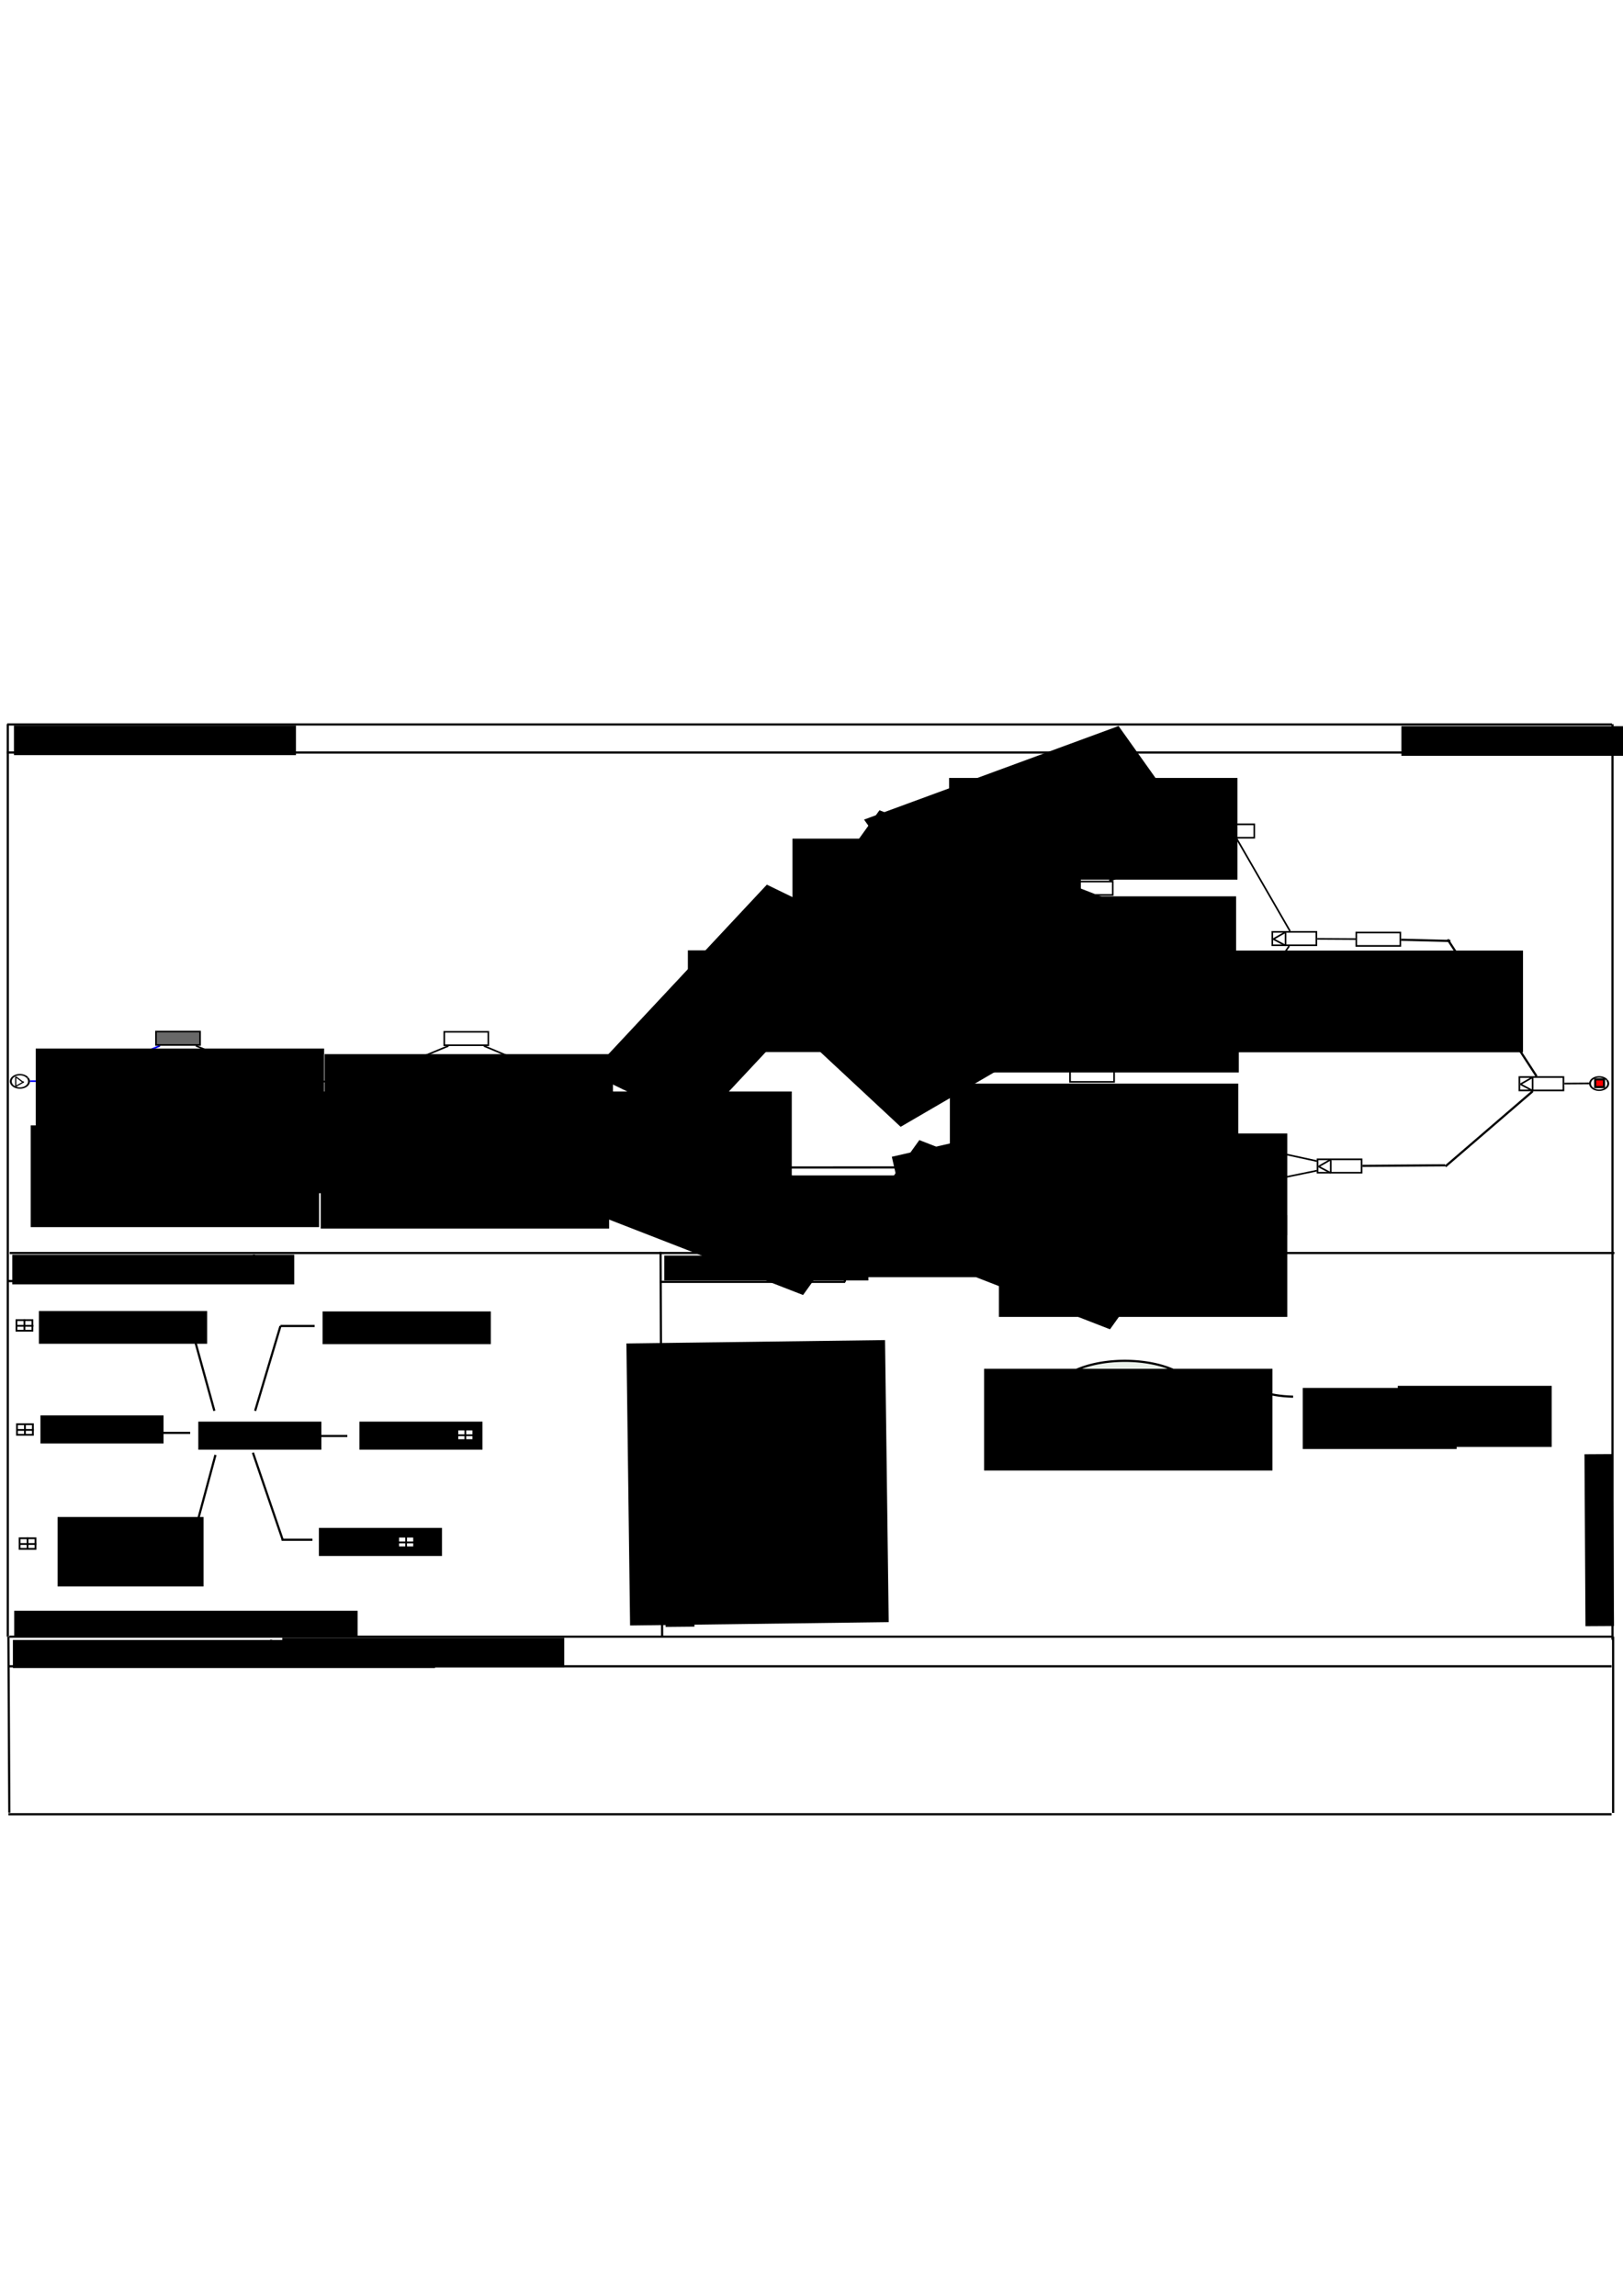 <?xml version="1.0" encoding="UTF-8" standalone="no"?>
<!-- Created with Inkscape (http://www.inkscape.org/) -->
<svg
   xmlns:ns="http://creativecommons.org/ns#"
   xmlns:dc="http://purl.org/dc/elements/1.1/"
   xmlns:cc="http://web.resource.org/cc/"
   xmlns:rdf="http://www.w3.org/1999/02/22-rdf-syntax-ns#"
   xmlns:svg="http://www.w3.org/2000/svg"
   xmlns="http://www.w3.org/2000/svg"
   xmlns:sodipodi="http://sodipodi.sourceforge.net/DTD/sodipodi-0.dtd"
   xmlns:inkscape="http://www.inkscape.org/namespaces/inkscape"
   width="744.094"
   height="1052.362"
   id="svg2"
   sodipodi:version="0.32"
   inkscape:version="0.45pre1"
   sodipodi:docname="visit_3_screen1_0.svg"
   inkscape:output_extension="org.inkscape.output.svg.inkscape"
   version="1.1"
   sodipodi:docbase="C:\stfx\repository\stfx\docs\13\smartui\resources"
   sodipodi:modified="true">
  <defs
     id="defs4">
    <marker
       inkscape:stockid="Arrow2Mstart"
       orient="auto"
       refY="0.0"
       refX="0.0"
       id="Arrow2Mstart"
       style="overflow:visible">
      <path
         id="path20097"
         style="font-size:12.0;fill-rule:evenodd;stroke-width:0.625;stroke-linejoin:round"
         d="M 8.719,4.034 L -2.207,0.016 L 8.719,-4.002 C 6.973,-1.63 6.983,1.616 8.719,4.034 z "
         transform="scale(0.6) translate(0,0)" />
    </marker>
    <marker
       inkscape:stockid="Arrow2Lstart"
       orient="auto"
       refY="0.0"
       refX="0.0"
       id="Arrow2Lstart"
       style="overflow:visible">
      <path
         id="path20103"
         style="font-size:12.0;fill-rule:evenodd;stroke-width:0.625;stroke-linejoin:round"
         d="M 8.719,4.034 L -2.207,0.016 L 8.719,-4.002 C 6.973,-1.63 6.983,1.616 8.719,4.034 z "
         transform="scale(1.1) translate(1,0)" />
    </marker>
    <marker
       inkscape:stockid="Arrow1Mstart"
       orient="auto"
       refY="0.0"
       refX="0.0"
       id="Arrow1Mstart"
       style="overflow:visible">
      <path
         id="path20115"
         d="M 0.0,0.0 L 5.0,-5.0 L -12.5,0.0 L 5.0,5.0 L 0.0,0.0 z "
         style="fill-rule:evenodd;stroke:#000000;stroke-width:1.0pt;marker-start:none"
         transform="scale(0.4) translate(10,0)" />
    </marker>
    <marker
       inkscape:stockid="Arrow1Sstart"
       orient="auto"
       refY="0.0"
       refX="0.0"
       id="Arrow1Sstart"
       style="overflow:visible">
      <path
         id="path19887"
         d="M 0.0,0.0 L 5.0,-5.0 L -12.5,0.0 L 5.0,5.0 L 0.0,0.0 z "
         style="fill-rule:evenodd;stroke:#000000;stroke-width:1.0pt;marker-start:none"
         transform="scale(0.2) translate(6,0)" />
    </marker>
    <marker
       inkscape:stockid="Arrow1Mend"
       orient="auto"
       refY="0.0"
       refX="0.0"
       id="Arrow1Mend"
       style="overflow:visible;">
      <path
         id="path19890"
         d="M 0.0,0.0 L 5.0,-5.0 L -12.5,0.0 L 5.0,5.0 L 0.0,0.0 z "
         style="fill-rule:evenodd;stroke:#000000;stroke-width:1.0pt;marker-start:none;"
         transform="scale(0.4) rotate(180) translate(10,0)" />
    </marker>
  </defs>
  <sodipodi:namedview
     id="base"
     pagecolor="#ffffff"
     bordercolor="#666666"
     borderopacity="1.0"
     gridtolerance="10000"
     guidetolerance="10"
     objecttolerance="10"
     inkscape:pageopacity="0.0"
     inkscape:pageshadow="2"
     inkscape:zoom="1.4"
     inkscape:cx="434.38202"
     inkscape:cy="575.68456"
     inkscape:document-units="px"
     inkscape:current-layer="layer1"
     inkscape:window-width="1366"
     inkscape:window-height="688"
     inkscape:window-x="-8"
     inkscape:window-y="-8"
     showgrid="false"
     inkscape:window-maximized="0"
     showguides="true"
     inkscape:guide-bbox="true" />
  <g
     inkscape:label="Layer 1"
     inkscape:groupmode="layer"
     id="layer1">
    <path
       sodipodi:type="arc"
       style="opacity:1;fill:#ffffff;fill-opacity:1;stroke:#000000;stroke-width:1;stroke-linejoin:miter;stroke-miterlimit:4;stroke-dasharray:none;stroke-dashoffset:0;stroke-opacity:1"
       id="path17766"
       sodipodi:cx="50.760166"
       sodipodi:cy="501.57651"
       sodipodi:rx="4.7982244"
       sodipodi:ry="4.7982244"
       d="M 54.861,499.086 A 4.798,4.798 0 1 1 54.776,498.95"
       sodipodi:start="5.7374161"
       sodipodi:end="11.987068"
       sodipodi:open="true"
       transform="matrix(0.869,0,0,0.64,-34.977,174.68)" />
    <path
       style="fill:#0000ff;fill-opacity:1;fill-rule:evenodd;stroke:#0000ff;stroke-width:0.746px;stroke-linecap:butt;stroke-linejoin:miter;marker-end:url(#Arrow1Mend);stroke-opacity:1"
       d="M 13.755,495.575 L 23.179,495.575"
       id="path18737"
       inkscape:connector-type="polyline"
       inkscape:connection-start="#path17766"
       inkscape:connection-start-point="d4"
       inkscape:connector-curvature="0" />
    <g
       id="g20885"
       transform="matrix(0.869,0,0,0.64,-36.977,174.678)">
      <rect
         y="496.778"
         x="69.701"
         height="9.596"
         width="23.234"
         id="rect2160"
         style="opacity:1;fill:#686868;fill-opacity:1;stroke:#000000;stroke-width:1;stroke-linejoin:miter;stroke-miterlimit:4;stroke-dasharray:none;stroke-dashoffset:0;stroke-opacity:1" />
      <path
         sodipodi:nodetypes="cc"
         inkscape:connector-type="polyline"
         id="path19906"
         d="M 86.812,497.074 L 86.812,506.941"
         style="fill:none;stroke:#000000;stroke-width:1px;stroke-linecap:butt;stroke-linejoin:miter;stroke-opacity:1"
         inkscape:connector-curvature="0" />
      <path
         inkscape:connector-type="polyline"
         id="path20877"
         d="M 93.214,497.719 L 87.143,501.648"
         style="fill:none;stroke:#000000;stroke-width:1px;stroke-linecap:butt;stroke-linejoin:miter;stroke-opacity:1"
         inkscape:connector-curvature="0" />
      <path
         inkscape:connector-type="polyline"
         id="path20879"
         d="M 93.214,506.648 L 87.5,501.648"
         style="fill:none;stroke:#000000;stroke-width:1px;stroke-linecap:butt;stroke-linejoin:miter;stroke-opacity:1"
         inkscape:connector-curvature="0" />
    </g>
    <rect
       style="opacity:1;fill:#686868;fill-opacity:1;stroke:#000000;stroke-width:0.746;stroke-linejoin:miter;stroke-miterlimit:4;stroke-dasharray:none;stroke-dashoffset:0;stroke-opacity:1"
       id="rect20881"
       width="20.197"
       height="6.14"
       x="71.521"
       y="472.854" />
    <rect
       style="opacity:1;fill:#ffffff;fill-opacity:1;stroke:#000000;stroke-width:0.746;stroke-linejoin:miter;stroke-miterlimit:4;stroke-dasharray:none;stroke-dashoffset:0;stroke-opacity:1"
       id="rect20883"
       width="20.197"
       height="6.14"
       x="71.521"
       y="508.727" />
    <rect
       style="fill:#ffffff;fill-opacity:1;stroke:#000000;stroke-width:0.746;stroke-linejoin:miter;stroke-miterlimit:4;stroke-dasharray:none;stroke-dashoffset:0;stroke-opacity:1"
       id="rect20891"
       width="20.197"
       height="6.14"
       x="118.401"
       y="492.505" />
    <path
       inkscape:connector-curvature="0"
       style="fill:none;stroke:#000000;stroke-width:0.746px;stroke-linecap:butt;stroke-linejoin:miter;stroke-opacity:1"
       d="M 124.463,492.832 L 124.463,498.545"
       id="path20893"
       inkscape:connector-type="polyline" />
    <path
       inkscape:connector-curvature="0"
       style="fill:none;stroke:#000000;stroke-width:0.746px;stroke-linecap:butt;stroke-linejoin:miter;stroke-opacity:1"
       d="M 118.875,498.362 L 124.463,495.163"
       id="path20895"
       inkscape:connector-type="polyline" />
    <path
       inkscape:connector-curvature="0"
       style="fill:none;stroke:#000000;stroke-width:0.746px;stroke-linecap:butt;stroke-linejoin:miter;stroke-opacity:1"
       d="M 123.842,495.117 L 118.254,492.147"
       id="path20897"
       inkscape:connector-type="polyline" />
    <path
       style="fill:none;stroke:#0000ff;stroke-width:0.746px;stroke-linecap:butt;stroke-linejoin:miter;marker-end:url(#Arrow1Mend);stroke-opacity:1"
       d="M 42.438,492.185 L 73.324,479.367"
       id="path20905"
       inkscape:connector-type="polyline"
       inkscape:connection-start="#g20885"
       inkscape:connection-end="#rect20881"
       inkscape:connection-start-point="d4"
       inkscape:connection-end-point="d4"
       inkscape:connector-curvature="0" />
    <path
       style="fill:none;stroke:#000000;stroke-width:0.746px;stroke-linecap:butt;stroke-linejoin:miter;marker-end:url(#Arrow1Mend);stroke-opacity:1;display:inline"
       d="M 44.471,499.326 L 71.364,508.355"
       id="path21876"
       inkscape:connector-type="polyline"
       inkscape:connection-start="#g20885"
       inkscape:connection-end="#rect20883"
       inkscape:connection-start-point="d4"
       inkscape:connection-end-point="d4"
       inkscape:connector-curvature="0" />
    <path
       style="fill:none;stroke:#000000;stroke-width:0.746px;stroke-linecap:butt;stroke-linejoin:miter;marker-end:url(#Arrow1Mend);stroke-opacity:1;display:inline"
       d="M 89.806,479.367 L 120.286,492.185"
       id="path21880"
       inkscape:connector-type="polyline"
       inkscape:connection-start="#rect20881"
       inkscape:connection-start-point="d4"
       inkscape:connector-curvature="0" />
    <path
       style="fill:none;stroke:#000000;stroke-width:0.746px;stroke-linecap:butt;stroke-linejoin:miter;marker-end:url(#Arrow1Mend);stroke-opacity:1"
       d="M 91.608,508.355 L 118.478,499.093"
       id="path22851"
       inkscape:connector-type="polyline"
       inkscape:connection-start="#rect20883"
       inkscape:connection-start-point="d4"
       inkscape:connector-curvature="0" />
    <rect
       style="fill:#ffffff;fill-opacity:1;stroke:#000000;stroke-width:0.746;stroke-linejoin:miter;stroke-miterlimit:4;stroke-dasharray:none;stroke-dashoffset:0;stroke-opacity:1"
       id="rect23865"
       width="20.197"
       height="6.14"
       x="155.763"
       y="492.619" />
    <path
       inkscape:connector-curvature="0"
       style="fill:none;stroke:#000000;stroke-width:0.746px;stroke-linecap:butt;stroke-linejoin:miter;stroke-opacity:1"
       d="M 170.638,492.808 L 170.638,499.121"
       id="path23867"
       inkscape:connector-type="polyline"
       sodipodi:nodetypes="cc" />
    <path
       inkscape:connector-curvature="0"
       style="fill:none;stroke:#000000;stroke-width:0.746px;stroke-linecap:butt;stroke-linejoin:miter;stroke-opacity:1"
       d="M 176.204,495.78 L 170.926,498.293"
       id="path23869"
       inkscape:connector-type="polyline" />
    <path
       inkscape:connector-curvature="0"
       style="fill:none;stroke:#000000;stroke-width:0.746px;stroke-linecap:butt;stroke-linejoin:miter;stroke-opacity:1"
       d="M 175.893,496.237 L 170.926,493.038"
       id="path23871"
       inkscape:connector-type="polyline" />
    <rect
       style="opacity:1;fill:#ffffff;fill-opacity:1;stroke:#000000;stroke-width:0.746;stroke-linejoin:miter;stroke-miterlimit:4;stroke-dasharray:none;stroke-dashoffset:0;stroke-opacity:1"
       id="rect23873"
       width="20.197"
       height="6.14"
       x="203.671"
       y="472.968" />
    <rect
       style="opacity:1;fill:#ffffff;fill-opacity:1;stroke:#000000;stroke-width:0.746;stroke-linejoin:miter;stroke-miterlimit:4;stroke-dasharray:none;stroke-dashoffset:0;stroke-opacity:1"
       id="rect23875"
       width="20.197"
       height="6.14"
       x="203.671"
       y="508.842" />
    <g
       id="g29841"
       transform="matrix(0.869,0,0,0.64,95.173,175.203)">
      <rect
         y="496.135"
         x="178.74"
         height="9.596"
         width="23.234"
         id="rect23879"
         style="opacity:1;fill:#ffffff;fill-opacity:1;stroke:#000000;stroke-width:1;stroke-linejoin:miter;stroke-miterlimit:4;stroke-dasharray:none;stroke-dashoffset:0;stroke-opacity:1" />
      <path
         inkscape:connector-type="polyline"
         id="path23881"
         d="M 185.714,496.648 L 185.714,505.576"
         style="fill:none;stroke:#000000;stroke-width:1px;stroke-linecap:butt;stroke-linejoin:miter;stroke-opacity:1"
         inkscape:connector-curvature="0" />
      <path
         inkscape:connector-type="polyline"
         id="path23883"
         d="M 179.286,501.291 L 185.714,496.291"
         style="fill:none;stroke:#000000;stroke-width:1px;stroke-linecap:butt;stroke-linejoin:miter;stroke-opacity:1"
         inkscape:connector-curvature="0" />
      <path
         inkscape:connector-type="polyline"
         id="path23885"
         d="M 185.714,505.934 L 179.286,501.291"
         style="fill:none;stroke:#000000;stroke-width:1px;stroke-linecap:butt;stroke-linejoin:miter;stroke-opacity:1"
         inkscape:connector-curvature="0" />
    </g>
    <rect
       style="fill:#ffffff;fill-opacity:0.532;stroke:#000000;stroke-width:0.746;stroke-linejoin:miter;stroke-miterlimit:4;stroke-dasharray:none;stroke-dashoffset:0;stroke-opacity:1"
       id="rect29849"
       width="20.197"
       height="6.14"
       x="583.315"
       y="427.153" />
    <path
       style="fill:none;stroke:#000000;stroke-width:0.746px;stroke-linecap:butt;stroke-linejoin:miter;stroke-opacity:1"
       d="M 589.378,427.481 L 589.378,433.193"
       id="path29851"
       inkscape:connector-type="polyline"
       inkscape:connector-curvature="0" />
    <path
       style="fill:none;stroke:#000000;stroke-width:0.746px;stroke-linecap:butt;stroke-linejoin:miter;stroke-opacity:1"
       d="M 583.789,430.451 L 589.378,427.252"
       id="path29853"
       inkscape:connector-type="polyline"
       inkscape:connector-curvature="0" />
    <path
       style="fill:none;stroke:#000000;stroke-width:0.746px;stroke-linecap:butt;stroke-linejoin:miter;stroke-opacity:1"
       d="M 589.378,433.422 L 583.789,430.451"
       id="path29855"
       inkscape:connector-type="polyline"
       inkscape:connector-curvature="0" />
    <rect
       y="531.874"
       x="420.466"
       height="6.14"
       width="20.197"
       id="rect30838"
       style="fill:#ffffff;fill-opacity:1;stroke:#000000;stroke-width:0.746;stroke-linejoin:miter;stroke-miterlimit:4;stroke-dasharray:none;stroke-dashoffset:0;stroke-opacity:1" />
    <path
       sodipodi:nodetypes="cc"
       inkscape:connector-type="polyline"
       id="path30840"
       d="M 435.34,532.063 L 435.34,538.375"
       style="fill:none;stroke:#000000;stroke-width:0.746px;stroke-linecap:butt;stroke-linejoin:miter;stroke-opacity:1"
       inkscape:connector-curvature="0" />
    <path
       inkscape:connector-type="polyline"
       id="path30842"
       d="M 440.906,535.035 L 435.628,537.548"
       style="fill:none;stroke:#000000;stroke-width:0.746px;stroke-linecap:butt;stroke-linejoin:miter;stroke-opacity:1"
       inkscape:connector-curvature="0" />
    <path
       inkscape:connector-type="polyline"
       id="path30844"
       d="M 440.595,535.492 L 435.628,532.293"
       style="fill:none;stroke:#000000;stroke-width:0.746px;stroke-linecap:butt;stroke-linejoin:miter;stroke-opacity:1"
       inkscape:connector-curvature="0" />
    <rect
       y="511.766"
       x="513.701"
       height="6.14"
       width="20.197"
       id="rect30846"
       style="fill:#ffffff;fill-opacity:0.487;stroke:#000000;stroke-width:0.746;stroke-linejoin:miter;stroke-miterlimit:4;stroke-dasharray:none;stroke-dashoffset:0;stroke-opacity:1" />
    <rect
       y="549.924"
       x="513.701"
       height="6.14"
       width="20.197"
       id="rect30848"
       style="fill:#ffffff;fill-opacity:1;stroke:#000000;stroke-width:0.746;stroke-linejoin:miter;stroke-miterlimit:4;stroke-dasharray:none;stroke-dashoffset:0;stroke-opacity:1" />
    <rect
       y="531.417"
       x="604.045"
       height="6.14"
       width="20.197"
       id="rect30852"
       style="fill:#ffffff;fill-opacity:1;stroke:#000000;stroke-width:0.746;stroke-linejoin:miter;stroke-miterlimit:4;stroke-dasharray:none;stroke-dashoffset:0;stroke-opacity:1" />
    <path
       inkscape:connector-type="polyline"
       id="path30854"
       d="M 610.108,531.744 L 610.108,537.457"
       style="fill:none;stroke:#000000;stroke-width:0.746px;stroke-linecap:butt;stroke-linejoin:miter;stroke-opacity:1"
       inkscape:connector-curvature="0" />
    <path
       inkscape:connector-type="polyline"
       id="path30856"
       d="M 604.519,534.715 L 610.108,531.516"
       style="fill:none;stroke:#000000;stroke-width:0.746px;stroke-linecap:butt;stroke-linejoin:miter;stroke-opacity:1"
       inkscape:connector-curvature="0" />
    <path
       inkscape:connector-type="polyline"
       id="path30858"
       d="M 610.108,537.685 L 604.519,534.715"
       style="fill:none;stroke:#000000;stroke-width:0.746px;stroke-linecap:butt;stroke-linejoin:miter;stroke-opacity:1"
       inkscape:connector-curvature="0" />
    <rect
       style="fill:#ffffff;fill-opacity:1;stroke:#000000;stroke-width:0.746;stroke-linejoin:miter;stroke-miterlimit:4;stroke-dasharray:none;stroke-dashoffset:0;stroke-opacity:1"
       id="rect30870"
       width="20.197"
       height="6.14"
       x="696.597"
       y="493.694" />
    <path
       style="fill:none;stroke:#000000;stroke-width:0.746px;stroke-linecap:butt;stroke-linejoin:miter;stroke-opacity:1"
       d="M 702.66,494.022 L 702.66,499.734"
       id="path30872"
       inkscape:connector-type="polyline"
       inkscape:connector-curvature="0" />
    <path
       style="fill:none;stroke:#000000;stroke-width:0.746px;stroke-linecap:butt;stroke-linejoin:miter;stroke-opacity:1"
       d="M 697.071,496.992 L 702.66,493.794"
       id="path30874"
       inkscape:connector-type="polyline"
       inkscape:connector-curvature="0" />
    <path
       style="fill:none;stroke:#000000;stroke-width:0.746px;stroke-linecap:butt;stroke-linejoin:miter;stroke-opacity:1"
       d="M 702.66,499.963 L 697.071,496.992"
       id="path30876"
       inkscape:connector-type="polyline"
       inkscape:connector-curvature="0" />
    <path
       style="fill:none;stroke:#000000;stroke-width:0.746px;stroke-linecap:butt;stroke-linejoin:miter;marker-end:url(#Arrow1Mend);stroke-opacity:1"
       d="M 174.588,492.299 L 205.602,479.428"
       id="path23887"
       inkscape:connector-type="polyline"
       inkscape:connector-curvature="0" />
    <path
       style="fill:none;stroke:#000000;stroke-width:0.746px;stroke-linecap:butt;stroke-linejoin:miter;marker-end:url(#Arrow1Mend);stroke-opacity:1;display:inline"
       d="M 176.62,499.441 L 203.672,508.522"
       id="path23889"
       inkscape:connector-type="polyline"
       inkscape:connector-curvature="0" />
    <path
       style="fill:none;stroke:#000000;stroke-width:0.746px;stroke-linecap:butt;stroke-linejoin:miter;marker-end:url(#Arrow1Mend);stroke-opacity:1;display:inline"
       d="M 221.83,479.428 L 252.435,492.299"
       id="path23891"
       inkscape:connector-type="polyline"
       inkscape:connector-curvature="0" />
    <path
       style="fill:none;stroke:#000000;stroke-width:0.746px;stroke-linecap:butt;stroke-linejoin:miter;marker-end:url(#Arrow1Mend);stroke-opacity:1"
       d="M 223.604,508.522 L 250.628,499.207"
       id="path23893"
       inkscape:connector-type="polyline"
       inkscape:connector-curvature="0" />
    <path
       style="fill:none;stroke:#000000;stroke-width:0.746px;stroke-linecap:butt;stroke-linejoin:miter;marker-end:url(#Arrow1Mend);stroke-opacity:1"
       d="M 139.032,495.704 L 155.329,495.804"
       id="path23895"
       inkscape:connector-type="polyline"
       inkscape:connector-curvature="0" />
    <rect
       style="fill:#ffffff;fill-opacity:1;stroke:#000000;stroke-width:0.746;stroke-linejoin:miter;stroke-miterlimit:4;stroke-dasharray:none;stroke-dashoffset:0;stroke-opacity:1"
       id="rect24878"
       width="20.197"
       height="6.14"
       x="285.929"
       y="492.78" />
    <path
       style="fill:none;stroke:#000000;stroke-width:0.746px;stroke-linecap:butt;stroke-linejoin:miter;stroke-opacity:1"
       d="M 300.803,492.97 L 300.803,499.282"
       id="path24880"
       inkscape:connector-type="polyline"
       sodipodi:nodetypes="cc"
       inkscape:connector-curvature="0" />
    <path
       style="fill:none;stroke:#000000;stroke-width:0.746px;stroke-linecap:butt;stroke-linejoin:miter;stroke-opacity:1"
       d="M 306.369,495.941 L 301.091,498.455"
       id="path24882"
       inkscape:connector-type="polyline"
       inkscape:connector-curvature="0" />
    <path
       style="fill:none;stroke:#000000;stroke-width:0.746px;stroke-linecap:butt;stroke-linejoin:miter;stroke-opacity:1"
       d="M 306.058,496.398 L 301.091,493.2"
       id="path24884"
       inkscape:connector-type="polyline"
       inkscape:connector-curvature="0" />
    <path
       style="fill:none;stroke:#000000;stroke-width:0.746px;stroke-linecap:butt;stroke-linejoin:miter;marker-end:url(#Arrow1Mend);stroke-opacity:1"
       d="M 271.182,495.836 L 285.494,495.948"
       id="path24896"
       inkscape:connector-type="polyline"
       inkscape:connector-curvature="0" />
    <rect
       style="fill:#ffffff;fill-opacity:0.448;stroke:#000000;stroke-width:0.746;stroke-linejoin:miter;stroke-miterlimit:4;stroke-dasharray:none;stroke-dashoffset:0;stroke-opacity:1"
       id="rect25869"
       width="20.197"
       height="6.14"
       x="418.058"
       y="377.854" />
    <path
       style="fill:none;stroke:#000000;stroke-width:0.746px;stroke-linecap:butt;stroke-linejoin:miter;stroke-opacity:1"
       d="M 432.932,378.043 L 432.932,384.356"
       id="path25871"
       inkscape:connector-type="polyline"
       sodipodi:nodetypes="cc"
       inkscape:connector-curvature="0" />
    <path
       style="fill:none;stroke:#000000;stroke-width:0.746px;stroke-linecap:butt;stroke-linejoin:miter;stroke-opacity:1"
       d="M 438.498,381.015 L 433.22,383.528"
       id="path25873"
       inkscape:connector-type="polyline"
       inkscape:connector-curvature="0" />
    <path
       style="fill:none;stroke:#000000;stroke-width:0.746px;stroke-linecap:butt;stroke-linejoin:miter;stroke-opacity:1"
       d="M 438.187,381.472 L 433.22,378.273"
       id="path25875"
       inkscape:connector-type="polyline"
       inkscape:connector-curvature="0" />
    <rect
       style="opacity:1;fill:#ffffff;fill-opacity:0.519;stroke:#000000;stroke-width:0.746;stroke-linejoin:miter;stroke-miterlimit:4;stroke-dasharray:none;stroke-dashoffset:0;stroke-opacity:1"
       id="rect25877"
       width="20.197"
       height="6.14"
       x="489.965"
       y="348.203" />
    <rect
       style="opacity:1;fill:#ffffff;fill-opacity:0.565;stroke:#000000;stroke-width:0.746;stroke-linejoin:miter;stroke-miterlimit:4;stroke-dasharray:none;stroke-dashoffset:0;stroke-opacity:1"
       id="rect25879"
       width="20.197"
       height="6.14"
       x="489.965"
       y="404.076" />
    <rect
       style="fill:#ffffff;fill-opacity:0.513;stroke:#000000;stroke-width:0.746;stroke-linejoin:miter;stroke-miterlimit:4;stroke-dasharray:none;stroke-dashoffset:0;stroke-opacity:1"
       id="rect25883"
       width="20.197"
       height="6.14"
       x="554.845"
       y="377.854" />
    <path
       style="fill:none;stroke:#000000;stroke-width:0.746px;stroke-linecap:butt;stroke-linejoin:miter;stroke-opacity:1"
       d="M 560.907,378.181 L 560.907,383.894"
       id="path25885"
       inkscape:connector-type="polyline"
       inkscape:connector-curvature="0" />
    <path
       style="fill:none;stroke:#000000;stroke-width:0.746px;stroke-linecap:butt;stroke-linejoin:miter;stroke-opacity:1"
       d="M 555.319,381.152 L 560.907,377.953"
       id="path25887"
       inkscape:connector-type="polyline"
       inkscape:connector-curvature="0" />
    <path
       style="fill:none;stroke:#000000;stroke-width:0.746px;stroke-linecap:butt;stroke-linejoin:miter;stroke-opacity:1"
       d="M 560.907,384.122 L 555.319,381.152"
       id="path25889"
       inkscape:connector-type="polyline"
       inkscape:connector-curvature="0" />
    <rect
       style="fill:#ffffff;fill-opacity:0.552;stroke:#000000;stroke-width:0.746;stroke-linejoin:miter;stroke-miterlimit:4;stroke-dasharray:none;stroke-dashoffset:0;stroke-opacity:1"
       id="rect25901"
       width="20.197"
       height="6.14"
       x="373.953"
       y="427.265" />
    <path
       style="fill:none;stroke:#000000;stroke-width:0.746px;stroke-linecap:butt;stroke-linejoin:miter;stroke-opacity:1"
       d="M 388.827,427.454 L 388.827,433.767"
       id="path25903"
       inkscape:connector-type="polyline"
       sodipodi:nodetypes="cc"
       inkscape:connector-curvature="0" />
    <path
       style="fill:none;stroke:#000000;stroke-width:0.746px;stroke-linecap:butt;stroke-linejoin:miter;stroke-opacity:1"
       d="M 394.393,430.426 L 389.115,432.939"
       id="path25905"
       inkscape:connector-type="polyline"
       inkscape:connector-curvature="0" />
    <path
       style="fill:none;stroke:#000000;stroke-width:0.746px;stroke-linecap:butt;stroke-linejoin:miter;stroke-opacity:1"
       d="M 394.082,430.883 L 389.115,427.684"
       id="path25907"
       inkscape:connector-type="polyline"
       inkscape:connector-curvature="0" />
    <path
       style="fill:none;stroke:#000000;stroke-width:0.746px;stroke-linecap:butt;stroke-linejoin:miter;stroke-opacity:1;display:inline"
       d="M 384.173,426.945 L 384.173,426.945"
       id="path27851"
       inkscape:connector-type="polyline"
       inkscape:connector-curvature="0" />
    <rect
       style="fill:#ffffff;fill-opacity:0.539;stroke:#000000;stroke-width:0.746;stroke-linejoin:miter;stroke-miterlimit:4;stroke-dasharray:none;stroke-dashoffset:0;stroke-opacity:1"
       id="rect28828"
       width="20.197"
       height="6.14"
       x="426.678"
       y="467.549" />
    <path
       style="fill:none;stroke:#000000;stroke-width:0.746px;stroke-linecap:butt;stroke-linejoin:miter;stroke-opacity:1"
       d="M 441.553,467.738 L 441.553,474.051"
       id="path28830"
       inkscape:connector-type="polyline"
       sodipodi:nodetypes="cc"
       inkscape:connector-curvature="0" />
    <path
       style="fill:none;stroke:#000000;stroke-width:0.746px;stroke-linecap:butt;stroke-linejoin:miter;stroke-opacity:1"
       d="M 447.119,468.151 L 441.841,470.665"
       id="path28832"
       inkscape:connector-type="polyline"
       inkscape:connector-curvature="0" />
    <path
       style="fill:none;stroke:#000000;stroke-width:0.746px;stroke-linecap:butt;stroke-linejoin:miter;stroke-opacity:1"
       d="M 447.119,473.863 L 442.151,470.665"
       id="path28834"
       inkscape:connector-type="polyline"
       inkscape:connector-curvature="0" />
    <rect
       style="opacity:1;fill:#ffffff;fill-opacity:0.565;stroke:#000000;stroke-width:0.746;stroke-linejoin:miter;stroke-miterlimit:4;stroke-dasharray:none;stroke-dashoffset:0;stroke-opacity:1"
       id="rect28836"
       width="20.197"
       height="6.14"
       x="490.586"
       y="435.899" />
    <rect
       style="opacity:1;fill:#ffffff;fill-opacity:0.494;stroke:#000000;stroke-width:0.746;stroke-linejoin:miter;stroke-miterlimit:4;stroke-dasharray:none;stroke-dashoffset:0;stroke-opacity:1"
       id="rect28838"
       width="20.197"
       height="6.14"
       x="490.586"
       y="489.772" />
    <rect
       style="fill:#ffffff;fill-opacity:0.494;stroke:#000000;stroke-width:0.746;stroke-linejoin:miter;stroke-miterlimit:4;stroke-dasharray:none;stroke-dashoffset:0;stroke-opacity:1"
       id="rect28842"
       width="20.197"
       height="6.14"
       x="555.466"
       y="467.549" />
    <path
       style="fill:none;stroke:#000000;stroke-width:0.746px;stroke-linecap:butt;stroke-linejoin:miter;stroke-opacity:1"
       d="M 561.528,467.877 L 561.528,473.589"
       id="path28844"
       inkscape:connector-type="polyline"
       inkscape:connector-curvature="0" />
    <path
       style="fill:none;stroke:#000000;stroke-width:0.746px;stroke-linecap:butt;stroke-linejoin:miter;stroke-opacity:1"
       d="M 555.94,473.406 L 561.528,470.208"
       id="path28846"
       inkscape:connector-type="polyline"
       inkscape:connector-curvature="0" />
    <path
       style="fill:none;stroke:#000000;stroke-width:0.746px;stroke-linecap:butt;stroke-linejoin:miter;stroke-opacity:1"
       d="M 560.907,470.162 L 555.319,467.191"
       id="path28848"
       inkscape:connector-type="polyline"
       inkscape:connector-curvature="0" />
    <rect
       style="opacity:1;fill:#ffffff;fill-opacity:0.578;stroke:#000000;stroke-width:0.746;stroke-linejoin:miter;stroke-miterlimit:4;stroke-dasharray:none;stroke-dashoffset:0;stroke-opacity:1"
       id="rect30878"
       width="20.197"
       height="6.14"
       x="621.812"
       y="427.446" />
    <path
       style="fill:none;stroke:#000000;stroke-width:0.746px;stroke-linecap:butt;stroke-linejoin:miter;marker-end:url(#Arrow1Mend);stroke-opacity:1"
       d="M 603.947,430.35 L 621.439,430.454"
       id="path30923"
       inkscape:connector-type="polyline"
       inkscape:connection-end="#rect30878"
       inkscape:connection-end-point="d4"
       inkscape:connector-curvature="0" />
    <path
       sodipodi:type="arc"
       style="fill:#ffffff;fill-opacity:1;stroke:#000000;stroke-width:1;stroke-linejoin:miter;stroke-miterlimit:4;stroke-dasharray:none;stroke-dashoffset:0;stroke-opacity:1"
       id="path34807"
       sodipodi:cx="50.760166"
       sodipodi:cy="501.57651"
       sodipodi:rx="4.7982244"
       sodipodi:ry="4.7982244"
       d="M 54.861,499.086 A 4.798,4.798 0 1 1 54.776,498.95"
       sodipodi:start="5.7374161"
       sodipodi:end="11.987068"
       sodipodi:open="true"
       transform="matrix(0.869,0,0,0.64,689.057,175.684)" />
    <path
       style="fill:none;stroke:#000000;stroke-width:0.746px;stroke-linecap:butt;stroke-linejoin:miter;marker-end:url(#Arrow1Mend);stroke-opacity:1"
       d="M 441.341,532.803 L 513.328,517.118"
       id="path35780"
       inkscape:connector-type="polyline"
       inkscape:connection-end="#rect30846"
       inkscape:connection-end-point="d4"
       inkscape:connector-curvature="0" />
    <path
       style="fill:none;stroke:#000000;stroke-width:0.746px;stroke-linecap:butt;stroke-linejoin:miter;marker-end:url(#Arrow1Mend);stroke-opacity:1"
       d="M 441.341,537.169 L 513.328,550.985"
       id="path36751"
       inkscape:connector-type="polyline"
       inkscape:connection-end="#rect30848"
       inkscape:connection-end-point="d4"
       inkscape:connector-curvature="0" />
    <path
       style="fill:none;stroke:#000000;stroke-width:0.746px;stroke-linecap:butt;stroke-linejoin:miter;marker-end:url(#Arrow1Mend);stroke-opacity:1"
       d="M 534.27,517.114 L 603.672,532.209"
       id="path79513"
       inkscape:connector-type="polyline"
       inkscape:connection-start="#rect30846"
       inkscape:connection-end="#rect30852"
       inkscape:connection-start-point="d4"
       inkscape:connection-end-point="d4"
       inkscape:connector-curvature="0" />
    <path
       style="fill:none;stroke:#000000;stroke-width:0.746px;stroke-linecap:butt;stroke-linejoin:miter;marker-end:url(#Arrow1Mend);stroke-opacity:1"
       d="M 534.27,550.849 L 603.672,536.631"
       id="path81453"
       inkscape:connector-type="polyline"
       inkscape:connection-start="#rect30848"
       inkscape:connection-end="#rect30852"
       inkscape:connection-start-point="d4"
       inkscape:connection-end-point="d4"
       inkscape:connector-curvature="0" />
    <flowRoot
       xml:space="preserve"
       id="flowRoot91149"
       style="text-align:center;text-anchor:middle"
       transform="matrix(0.869,0,0,0.64,-89.755,119.337)"><flowRegion
         id="flowRegion91151"><rect
           id="rect91153"
           width="152.143"
           height="72.857"
           x="122.143"
           y="564.505"
           style="text-align:center;text-anchor:middle" /></flowRegion><flowPara
         id="flowPara91157"
         style="font-size:9px">Measure</flowPara><flowPara
         id="flowPara91161"
         style="font-size:9px">BP</flowPara></flowRoot>    <flowRoot
       xml:space="preserve"
       id="flowRoot91163"
       style="text-align:center;text-anchor:middle"
       transform="matrix(0.869,0,0,0.64,-92.058,154.577)"><flowRegion
         id="flowRegion91165"><rect
           id="rect91167"
           width="152.143"
           height="72.857"
           x="122.143"
           y="564.505"
           style="text-align:center;text-anchor:middle" /></flowRegion><flowPara
         id="flowPara91171"
         style="font-size:9px">Review</flowPara><flowPara
         style="font-size:9px"
         id="flowPara91175">Diagnosis</flowPara></flowRoot>    <flowRoot
       xml:space="preserve"
       id="flowRoot91189"
       style="text-align:center;text-anchor:middle"
       transform="matrix(0.869,0,0,0.64,-6.371,139.039)"><flowRegion
         id="flowRegion91191"><rect
           id="rect91193"
           width="152.143"
           height="72.857"
           x="122.143"
           y="564.505"
           style="text-align:center;text-anchor:middle" /></flowRegion><flowPara
         id="flowPara91197"
         style="font-size:9px">Check</flowPara><flowPara
         style="font-size:9px"
         id="flowPara91201">Disease</flowPara></flowRoot>    <flowRoot
       xml:space="preserve"
       id="flowRoot91203"
       style="text-align:center;text-anchor:middle"
       transform="matrix(0.869,0,0,0.64,40.913,155.246)"><flowRegion
         id="flowRegion91205"><rect
           id="rect91207"
           width="152.143"
           height="72.857"
           x="122.143"
           y="564.505"
           style="text-align:center;text-anchor:middle" /></flowRegion><flowPara
         id="flowPara91211"
         style="font-size:9px">Change</flowPara><flowPara
         style="font-size:9px"
         id="flowPara91215">Threshold</flowPara></flowRoot>    <flowRoot
       xml:space="preserve"
       id="flowRoot91217"
       style="text-align:center;text-anchor:middle"
       transform="matrix(0.869,0,0,0.64,42.682,121.919)"><flowRegion
         id="flowRegion91219"><rect
           id="rect91221"
           width="152.143"
           height="72.857"
           x="122.143"
           y="564.505"
           style="text-align:center;text-anchor:middle" /></flowRegion><flowPara
         id="flowPara91225"
         style="font-size:9px">Continue</flowPara></flowRoot>    <flowRoot
       xml:space="preserve"
       id="flowRoot91241"
       style="text-align:center;text-anchor:middle"
       transform="matrix(0.869,0,0,0.64,124.644,139.039)"><flowRegion
         id="flowRegion91243"><rect
           id="rect91245"
           width="152.143"
           height="72.857"
           x="122.143"
           y="564.505"
           style="text-align:center;text-anchor:middle" /></flowRegion><flowPara
         id="flowPara91249"
         style="font-size:9px">Check</flowPara><flowPara
         style="font-size:9px"
         id="flowPara91253">Pressure</flowPara></flowRoot>    <flowRoot
       xml:space="preserve"
       id="flowRoot91417"
       style="text-align:center;text-anchor:middle"
       transform="matrix(0.869,0,0,0.64,209.221,74.343)"><flowRegion
         id="flowRegion91419"><rect
           id="rect91421"
           width="152.143"
           height="72.857"
           x="122.143"
           y="564.505"
           style="text-align:center;text-anchor:middle" /></flowRegion><flowPara
         style="font-size:9px"
         id="flowPara91425">Check</flowPara><flowPara
         style="font-size:9px"
         id="flowPara91429">Organ_Damage</flowPara></flowRoot>    <flowRoot
       xml:space="preserve"
       id="flowRoot91431"
       style="text-align:center;text-anchor:middle"
       transform="matrix(0.539,0.502,-0.682,0.397,699.758,125.787)"><flowRegion
         id="flowRegion91433"><rect
           id="rect91435"
           width="152.143"
           height="72.857"
           x="122.143"
           y="564.505"
           style="text-align:center;text-anchor:middle" /></flowRegion><flowPara
         style="font-size:9px"
         id="flowPara91439">YES</flowPara></flowRoot>    <flowRoot
       xml:space="preserve"
       id="flowRoot91443"
       style="text-align:center;text-anchor:middle"
       transform="matrix(0.603,-0.515,0.616,0.396,-67.164,277.796)"><flowRegion
         id="flowRegion91445"><rect
           id="rect91447"
           width="152.143"
           height="72.857"
           x="122.143"
           y="564.505"
           style="text-align:center;text-anchor:middle" /></flowRegion><flowPara
         style="font-size:9px"
         id="flowPara91451">NO</flowPara></flowRoot>    <flowRoot
       xml:space="preserve"
       id="flowRoot91455"
       style="text-align:center;text-anchor:middle"
       transform="matrix(0.869,0,0,0.64,257.174,23.133)"><flowRegion
         id="flowRegion91457"><rect
           id="rect91459"
           width="152.143"
           height="72.857"
           x="122.143"
           y="564.505"
           style="text-align:center;text-anchor:middle" /></flowRegion><flowPara
         style="font-size:9px"
         id="flowPara91463">Check</flowPara><flowPara
         style="font-size:9px"
         id="flowPara91467">BP</flowPara></flowRoot>    <flowRoot
       xml:space="preserve"
       id="flowRoot91469"
       style="text-align:center;text-anchor:middle"
       transform="matrix(0.869,0,0,0.64,328.985,-4.689)"><flowRegion
         id="flowRegion91471"><rect
           id="rect91473"
           width="152.143"
           height="72.857"
           x="122.143"
           y="564.505"
           style="text-align:center;text-anchor:middle" /></flowRegion><flowPara
         style="font-size:9px"
         id="flowPara91477">Treatment</flowPara></flowRoot>    <flowRoot
       xml:space="preserve"
       id="flowRoot91481"
       style="text-align:center;text-anchor:middle"
       transform="matrix(0.869,0,0,0.64,328.364,49.585)"><flowRegion
         id="flowRegion91483"><rect
           id="rect91485"
           width="152.143"
           height="72.857"
           x="122.143"
           y="564.505"
           style="text-align:center;text-anchor:middle" /></flowRegion><flowPara
         style="font-size:9px"
         id="flowPara91489">Continue</flowPara></flowRoot>    <flowRoot
       xml:space="preserve"
       id="flowRoot91493"
       style="text-align:center;text-anchor:middle"
       transform="matrix(0.869,0,0,0.64,329.606,83.692)"><flowRegion
         id="flowRegion91495"><rect
           id="rect91497"
           width="152.143"
           height="72.857"
           x="122.143"
           y="564.505"
           style="text-align:center;text-anchor:middle" /></flowRegion><flowPara
         style="font-size:9px"
         id="flowPara91505">Treatment_For</flowPara><flowPara
         style="font-size:9px"
         id="flowPara91509">Organ_Damage</flowPara></flowRoot>    <flowRoot
       xml:space="preserve"
       id="flowRoot91511"
       style="text-align:center;text-anchor:middle"
       transform="matrix(0.869,0,0,0.64,329.348,135.416)"><flowRegion
         id="flowRegion91513"><rect
           id="rect91515"
           width="152.143"
           height="72.857"
           x="122.143"
           y="564.505"
           style="text-align:center;text-anchor:middle" /></flowRegion><flowPara
         style="font-size:9px"
         id="flowPara91517">Treatment</flowPara></flowRoot>    <flowRoot
       xml:space="preserve"
       id="flowRoot91519"
       style="text-align:center;text-anchor:middle"
       transform="matrix(0.869,0,0,0.64,253.798,177.518)"><flowRegion
         id="flowRegion91521"><rect
           id="rect91523"
           width="152.143"
           height="72.857"
           x="122.143"
           y="564.505"
           style="text-align:center;text-anchor:middle" /></flowRegion><flowPara
         style="font-size:9px"
         id="flowPara91525">Check</flowPara><flowPara
         style="font-size:9px"
         id="flowPara91527">Previous_BP</flowPara></flowRoot>    <flowRoot
       xml:space="preserve"
       id="flowRoot91529"
       style="text-align:center;text-anchor:middle"
       transform="matrix(0.869,0,0,0.64,351.818,195.739)"><flowRegion
         id="flowRegion91531"><rect
           id="rect91533"
           width="152.143"
           height="72.857"
           x="122.143"
           y="564.505"
           style="text-align:center;text-anchor:middle" /></flowRegion><flowPara
         style="font-size:9px"
         id="flowPara91537">Schedule</flowPara><flowPara
         style="font-size:9px"
         id="flowPara91541">1Month</flowPara></flowRoot>    <flowRoot
       xml:space="preserve"
       id="flowRoot91543"
       style="text-align:center;text-anchor:middle"
       transform="matrix(0.869,0,0,0.64,351.818,158.267)"><flowRegion
         id="flowRegion91545"><rect
           id="rect91547"
           width="152.143"
           height="72.857"
           x="122.143"
           y="564.505"
           style="text-align:center;text-anchor:middle" /></flowRegion><flowPara
         style="font-size:9px"
         id="flowPara91551">Schedule</flowPara><flowPara
         style="font-size:9px"
         id="flowPara91555">3-6Months</flowPara></flowRoot>    <flowRoot
       xml:space="preserve"
       id="flowRoot91581"
       style="text-align:center;text-anchor:middle"
       transform="matrix(0.869,0,0,0.64,459.9,74.439)"><flowRegion
         id="flowRegion91583"><rect
           id="rect91585"
           width="152.143"
           height="72.857"
           x="122.143"
           y="564.505"
           style="text-align:center;text-anchor:middle" /></flowRegion><flowPara
         style="font-size:9px"
         id="flowPara91587">Schedule</flowPara><flowPara
         style="font-size:9px"
         id="flowPara91589">&lt;1Month</flowPara></flowRoot>    <flowRoot
       xml:space="preserve"
       id="flowRoot91591"
       style="text-align:center;text-anchor:middle"
       transform="matrix(0.847,-0.194,0.142,0.624,225.258,201.688)"><flowRegion
         id="flowRegion91593"><rect
           id="rect91595"
           width="152.143"
           height="72.857"
           x="122.143"
           y="564.505"
           style="text-align:center;text-anchor:middle" /></flowRegion><flowPara
         style="font-size:9px"
         id="flowPara91599">BP_P &lt; 140/90</flowPara></flowRoot>    <flowRoot
       xml:space="preserve"
       id="flowRoot91603"
       style="text-align:center;text-anchor:middle"
       transform="matrix(0.532,-0.569,0.672,0.327,-173.685,376.986)"><flowRegion
         id="flowRegion91605"><rect
           id="rect91607"
           width="152.143"
           height="72.857"
           x="122.143"
           y="564.505"
           style="text-align:center;text-anchor:middle" /></flowRegion><flowPara
         style="font-size:9px"
         id="flowPara91609">BP_C &gt;= </flowPara><flowPara
         style="font-size:9px"
         id="flowPara91611">140/90</flowPara></flowRoot>    <flowRoot
       xml:space="preserve"
       id="flowRoot91613"
       style="text-align:center;text-anchor:middle"
       transform="matrix(0.767,-0.282,0.409,0.575,71.57,85.548)"><flowRegion
         id="flowRegion91615"><rect
           id="rect91617"
           width="152.143"
           height="72.857"
           x="122.143"
           y="564.505"
           style="text-align:center;text-anchor:middle" /></flowRegion><flowPara
         style="font-size:9px"
         id="flowPara91619">BP_C &gt;= </flowPara><flowPara
         style="font-size:9px"
         id="flowPara91621">180/105</flowPara></flowRoot>    <flowRoot
       xml:space="preserve"
       id="flowRoot91623"
       style="text-align:center;text-anchor:middle"
       transform="matrix(0.769,0.299,-0.406,0.566,538.466,15.376)"><flowRegion
         id="flowRegion91625"><rect
           id="rect91627"
           width="152.143"
           height="72.857"
           x="122.143"
           y="564.505"
           style="text-align:center;text-anchor:middle" /></flowRegion><flowPara
         style="font-size:9px"
         id="flowPara91631">else</flowPara></flowRoot>    <path
       style="fill:none;stroke:#000000;stroke-width:0.746px;stroke-linecap:butt;stroke-linejoin:miter;marker-end:url(#Arrow1Mend);stroke-opacity:1"
       d="M 566.932,384.366 L 591.425,426.78"
       id="path91635"
       inkscape:connector-type="polyline"
       inkscape:connection-start="#rect25883"
       inkscape:connection-end="#rect29849"
       inkscape:connection-start-point="d4"
       inkscape:connection-end-point="d4"
       inkscape:connector-curvature="0" />
    <path
       style="fill:none;stroke:#000000;stroke-width:0.746px;stroke-linecap:butt;stroke-linejoin:miter;marker-end:url(#Arrow1Mend);stroke-opacity:1"
       d="M 567.938,467.176 L 591.04,433.665"
       id="path92606"
       inkscape:connector-type="polyline"
       inkscape:connection-start="#rect28842"
       inkscape:connection-end="#rect29849"
       inkscape:connection-start-point="d4"
       inkscape:connection-end-point="d4"
       inkscape:connector-curvature="0" />
    <path
       style="fill:none;stroke:#000000;stroke-width:0.746px;stroke-linecap:butt;stroke-linejoin:miter;marker-end:url(#Arrow1Mend);stroke-opacity:1"
       d="M 717.167,496.691 L 728.577,496.612"
       id="path96486"
       inkscape:connector-type="polyline"
       inkscape:connection-start="#rect30870"
       inkscape:connection-end="#path34807"
       inkscape:connection-start-point="d4"
       inkscape:connection-end-point="d4"
       inkscape:connector-curvature="0" />
    <path
       style="fill:none;stroke:#000000;stroke-width:1px;stroke-linecap:butt;stroke-linejoin:miter;stroke-opacity:1;display:inline"
       d="M 299.012,492.46 L 349.008,430.106"
       id="path2452"
       inkscape:connector-type="polyline"
       inkscape:connector-curvature="0" />
    <path
       style="fill:none;stroke:#000000;stroke-width:1px;stroke-linecap:butt;stroke-linejoin:miter;stroke-opacity:1"
       d="M 300.851,499.602 L 349.008,536.172"
       id="path2454"
       inkscape:connector-type="polyline"
       inkscape:connector-curvature="0" />
    <path
       style="fill:none;stroke:#000000;stroke-width:1px;stroke-linecap:butt;stroke-linejoin:miter;marker-end:url(#Arrow1Mend);stroke-opacity:1"
       d="M 349.008,430.611 L 373.58,430.417"
       id="path2456"
       inkscape:connector-type="polyline"
       inkscape:connection-end="#rect25901"
       inkscape:connection-end-point="d4"
       inkscape:connector-curvature="0" />
    <path
       style="fill:none;stroke:#000000;stroke-width:1px;stroke-linecap:butt;stroke-linejoin:miter;marker-end:url(#Arrow1Mend);stroke-opacity:1;display:inline"
       d="M 347.998,535.162 L 420.031,535.129"
       id="path3427"
       inkscape:connector-type="polyline"
       inkscape:connector-curvature="0" />
    <path
       style="fill:none;stroke:#000000;stroke-width:1px;stroke-linecap:butt;stroke-linejoin:miter;marker-end:url(#Arrow1Mend);stroke-opacity:1"
       d="M 387.124,426.892 L 425.083,384.366"
       id="path8276"
       inkscape:connector-type="polyline"
       inkscape:connection-start="#rect25901"
       inkscape:connection-end="#rect25869"
       inkscape:connection-start-point="d4"
       inkscape:connection-end-point="d4"
       inkscape:connector-curvature="0" />
    <path
       style="fill:none;stroke:#000000;stroke-width:1px;stroke-linecap:butt;stroke-linejoin:miter;marker-end:url(#Arrow1Mend);stroke-opacity:1"
       d="M 388.557,433.777 L 432.271,467.176"
       id="path9247"
       inkscape:connector-type="polyline"
       inkscape:connection-start="#rect25901"
       inkscape:connection-end="#rect28828"
       inkscape:connection-start-point="d4"
       inkscape:connection-end-point="d4"
       inkscape:connector-curvature="0" />
    <path
       style="fill:none;stroke:#000000;stroke-width:1px;stroke-linecap:butt;stroke-linejoin:miter;marker-end:url(#Arrow1Mend);stroke-opacity:1"
       d="M 436.505,377.481 L 491.715,354.716"
       id="path10218"
       inkscape:connector-type="polyline"
       inkscape:connection-start="#rect25869"
       inkscape:connection-end="#rect25877"
       inkscape:connection-start-point="d4"
       inkscape:connection-end-point="d4"
       inkscape:connector-curvature="0" />
    <path
       style="fill:none;stroke:#000000;stroke-width:1px;stroke-linecap:butt;stroke-linejoin:miter;marker-end:url(#Arrow1Mend);stroke-opacity:1"
       d="M 437.596,384.366 L 490.623,403.704"
       id="path11189"
       inkscape:connector-type="polyline"
       inkscape:connection-end="#rect25879"
       inkscape:connection-start="#rect25869"
       inkscape:connection-start-point="d4"
       inkscape:connection-end-point="d4"
       inkscape:connector-curvature="0" />
    <path
       style="fill:none;stroke:#000000;stroke-width:1px;stroke-linecap:butt;stroke-linejoin:miter;marker-end:url(#Arrow1Mend);stroke-opacity:1"
       d="M 507.597,354.716 L 557.41,377.481"
       id="path12160"
       inkscape:connector-type="polyline"
       inkscape:connection-start="#rect25877"
       inkscape:connection-end="#rect25883"
       inkscape:connection-start-point="d4"
       inkscape:connection-end-point="d4"
       inkscape:connector-curvature="0" />
    <path
       style="fill:none;stroke:#000000;stroke-width:1px;stroke-linecap:butt;stroke-linejoin:miter;marker-end:url(#Arrow1Mend);stroke-opacity:1"
       d="M 508.581,403.704 L 556.426,384.366"
       id="path13131"
       inkscape:connector-type="polyline"
       inkscape:connection-start="#rect25879"
       inkscape:connection-end="#rect25883"
       inkscape:connection-start-point="d4"
       inkscape:connection-end-point="d4"
       inkscape:connector-curvature="0" />
    <path
       style="fill:none;stroke:#000000;stroke-width:1px;stroke-linecap:butt;stroke-linejoin:miter;marker-end:url(#Arrow1Mend);stroke-opacity:1"
       d="M 443.728,467.176 L 493.733,442.411"
       id="path14102"
       inkscape:connector-type="polyline"
       inkscape:connection-start="#rect28828"
       inkscape:connection-end="#rect28836"
       inkscape:connection-start-point="d4"
       inkscape:connection-end-point="d4"
       inkscape:connector-curvature="0" />
    <path
       style="fill:none;stroke:#000000;stroke-width:1px;stroke-linecap:butt;stroke-linejoin:miter;marker-end:url(#Arrow1Mend);stroke-opacity:1"
       d="M 446.677,474.062 L 490.784,489.399"
       id="path15073"
       inkscape:connector-type="polyline"
       inkscape:connection-start="#rect28828"
       inkscape:connection-end="#rect28838"
       inkscape:connection-start-point="d4"
       inkscape:connection-end-point="d4"
       inkscape:connector-curvature="0" />
    <path
       style="fill:none;stroke:#000000;stroke-width:1px;stroke-linecap:butt;stroke-linejoin:miter;marker-end:url(#Arrow1Mend);stroke-opacity:1"
       d="M 510.736,489.399 L 555.514,474.062"
       id="path16044"
       inkscape:connector-type="polyline"
       inkscape:connection-start="#rect28838"
       inkscape:connection-end="#rect28842"
       inkscape:connection-start-point="d4"
       inkscape:connection-end-point="d4"
       inkscape:connector-curvature="0" />
    <path
       style="fill:none;stroke:#000000;stroke-width:1px;stroke-linecap:butt;stroke-linejoin:miter;marker-end:url(#Arrow1Mend);stroke-opacity:1"
       d="M 507.742,442.411 L 558.507,467.176"
       id="path17015"
       inkscape:connector-type="polyline"
       inkscape:connection-start="#rect28836"
       inkscape:connection-end="#rect28842"
       inkscape:connection-start-point="d4"
       inkscape:connection-end-point="d4"
       inkscape:connector-curvature="0" />
    <path
       style="fill:none;stroke:#000000;stroke-width:1px;stroke-linecap:butt;stroke-linejoin:miter;marker-start:none;stroke-opacity:1"
       d="M 642.382,430.772 L 664.976,431.325"
       id="path18959"
       inkscape:connector-type="polyline"
       inkscape:connection-start="#rect30878"
       inkscape:connection-start-point="d4"
       inkscape:connector-curvature="0"
       sodipodi:nodetypes="cc" />
    <path
       style="fill:none;stroke:#000000;stroke-width:1px;stroke-linecap:butt;stroke-linejoin:miter;stroke-opacity:1"
       d="M 624.615,534.414 L 662.538,534.151"
       id="path21099"
       inkscape:connector-type="polyline"
       inkscape:connection-start="#rect30852"
       inkscape:connection-start-point="d4"
       inkscape:connector-curvature="0"
       sodipodi:nodetypes="cc" />
    <path
       style="fill:none;stroke:#000000;stroke-width:1px;stroke-linecap:butt;stroke-linejoin:miter;marker-end:url(#Arrow1Mend);stroke-opacity:1"
       d="M 663.691,430.611 L 704.457,493.321"
       id="path24983"
       inkscape:connector-type="polyline"
       inkscape:connection-end="#rect30870"
       inkscape:connection-end-point="d4"
       inkscape:connector-curvature="0" />
    <path
       style="fill:none;stroke:#000000;stroke-width:1px;stroke-linecap:butt;stroke-linejoin:miter;marker-end:url(#Arrow1Mend);stroke-opacity:1"
       d="M 662.68,534.656 L 702.697,500.207"
       id="path25954"
       inkscape:connector-type="polyline"
       inkscape:connection-end="#rect30870"
       inkscape:connection-end-point="d4"
       inkscape:connector-curvature="0" />
    <path
       style="fill:none;stroke:#000000;stroke-width:1px;stroke-linecap:butt;stroke-linejoin:miter;stroke-opacity:1"
       d="M 4.429,574.362 L 740.143,574.362"
       id="path28863"
       inkscape:connector-type="polyline"
       inkscape:connector-curvature="0" />
    <path
       style="fill:none;stroke:#000000;stroke-width:1px;stroke-linecap:butt;stroke-linejoin:miter;stroke-opacity:1;display:inline"
       d="M 3.571,331.937 L 3.571,750.219"
       id="path28865"
       inkscape:connector-type="polyline"
       sodipodi:nodetypes="cc"
       inkscape:connector-curvature="0" />
    <path
       style="fill:none;stroke:#000000;stroke-width:1px;stroke-linecap:butt;stroke-linejoin:miter;stroke-opacity:1"
       d="M 739.286,331.937 L 739.286,751.648"
       id="path28867"
       inkscape:connector-type="polyline"
       sodipodi:nodetypes="cc"
       inkscape:connector-curvature="0" />
    <path
       style="fill:none;stroke:#000000;stroke-width:1px;stroke-linecap:butt;stroke-linejoin:miter;stroke-opacity:1;display:inline"
       d="m 4.286,750.219 735,0"
       id="path28869"
       inkscape:connector-type="polyline"
       inkscape:connector-curvature="0" />
    <flowRoot
       xml:space="preserve"
       id="flowRoot28871"
       transform="translate(-34.084,3.571)"><flowRegion
         id="flowRegion28873"><rect
           id="rect28875"
           width="56.429"
           height="12.857"
           x="125"
           y="648.076" /></flowRegion><flowPara
         id="flowPara28877"
         style="font-size:10px;font-style:normal;font-variant:normal;font-weight:normal;font-stretch:normal;text-align:start;line-height:125%;writing-mode:lr-tb;text-anchor:start;font-family:Arial Narrow">Case-101</flowPara></flowRoot>    <flowRoot
       xml:space="preserve"
       id="flowRoot28879"
       transform="translate(-119.377,-72.915)"><flowRegion
         id="flowRegion28881"><rect
           id="rect28883"
           width="129.286"
           height="13.571"
           x="125"
           y="648.076" /></flowRegion><flowPara
         id="flowPara28885"
         style="font-size:10px;font-style:normal;font-variant:normal;font-weight:normal;font-stretch:normal;text-align:start;line-height:125%;writing-mode:lr-tb;text-anchor:start;font-family:Arial Narrow">Patient's Information Browser</flowPara></flowRoot>    <path
       style="fill:none;stroke:#000000;stroke-width:1px;stroke-linecap:butt;stroke-linejoin:miter;stroke-opacity:1"
       d="M 116.429,575.076 L 116.429,587.219"
       id="path28887"
       inkscape:connector-type="polyline"
       inkscape:connector-curvature="0" />
    <path
       style="fill:none;stroke:#000000;stroke-width:1px;stroke-linecap:butt;stroke-linejoin:miter;stroke-opacity:1;display:inline"
       d="M 3.571,587.219 L 117.143,587.219"
       id="path28889"
       inkscape:connector-type="polyline"
       inkscape:connector-curvature="0" />
    <flowRoot
       xml:space="preserve"
       id="flowRoot28891"
       transform="translate(-118.495,90.264)"><flowRegion
         id="flowRegion28893"><rect
           id="rect28895"
           width="157.444"
           height="11.847"
           x="125"
           y="648.076" /></flowRegion><flowPara
         id="flowPara28897"
         style="font-size:10px;font-style:normal;font-variant:normal;font-weight:normal;font-stretch:normal;text-align:start;line-height:125%;writing-mode:lr-tb;text-anchor:start;font-family:Arial Narrow">Date&amp;Time: 10th June 2013  10:20 AM</flowPara></flowRoot>    <flowRoot
       xml:space="preserve"
       id="flowRoot28899"
       transform="translate(-107.169,-47.117)"><flowRegion
         id="flowRegion28901"><rect
           id="rect28903"
           width="77.143"
           height="15"
           x="125"
           y="648.076" /></flowRegion><flowPara
         id="flowPara28905"
         style="font-size:10px;font-style:normal;font-variant:normal;font-weight:normal;font-stretch:normal;text-align:start;line-height:125%;writing-mode:lr-tb;text-anchor:start;font-family:Arial Narrow">Contact Info</flowPara></flowRoot>    <flowRoot
       xml:space="preserve"
       id="flowRoot28907"
       transform="translate(-106.455,0.714)"><flowRegion
         id="flowRegion28909"><rect
           id="rect28911"
           width="56.429"
           height="12.857"
           x="125"
           y="648.076" /></flowRegion><flowPara
         id="flowPara28913"
         style="font-size:10px;font-style:normal;font-variant:normal;font-weight:normal;font-stretch:normal;text-align:start;line-height:125%;writing-mode:lr-tb;text-anchor:start;font-family:Arial Narrow">BP-Record</flowPara></flowRoot>    <flowRoot
       xml:space="preserve"
       id="flowRoot28915"
       transform="translate(-98.598,47.297)"><flowRegion
         id="flowRegion28917"><rect
           id="rect28919"
           width="66.919"
           height="31.826"
           x="125"
           y="648.076" /></flowRegion><flowPara
         id="flowPara28921"
         style="font-size:10px;font-style:normal;font-variant:normal;font-weight:normal;font-stretch:normal;text-align:start;line-height:125%;writing-mode:lr-tb;text-anchor:start;font-family:Arial Narrow">Initial </flowPara><flowPara
         style="font-size:10px;font-style:normal;font-variant:normal;font-weight:normal;font-stretch:normal;text-align:start;line-height:125%;writing-mode:lr-tb;text-anchor:start;font-family:Arial Narrow"
         id="flowPara2518">Assessment</flowPara></flowRoot>    <flowRoot
       xml:space="preserve"
       id="flowRoot28931"
       transform="translate(39.774,3.571)"><flowRegion
         id="flowRegion28933"><rect
           id="rect28935"
           width="56.429"
           height="12.857"
           x="125"
           y="648.076" /></flowRegion><flowPara
         id="flowPara28937"
         style="font-size:10px;font-style:normal;font-variant:normal;font-weight:normal;font-stretch:normal;text-align:start;line-height:125%;writing-mode:lr-tb;text-anchor:start;font-family:Arial Narrow">Medication</flowPara></flowRoot>    <flowRoot
       xml:space="preserve"
       id="flowRoot28939"
       transform="translate(21.202,52.297)"><flowRegion
         id="flowRegion28941"><rect
           id="rect28943"
           width="56.429"
           height="12.857"
           x="125"
           y="648.076" /></flowRegion><flowPara
         id="flowPara28945"
         style="font-size:10px;font-style:normal;font-variant:normal;font-weight:normal;font-stretch:normal;text-align:start;line-height:125%;writing-mode:lr-tb;text-anchor:start;font-family:Arial Narrow">Visit Info</flowPara></flowRoot>    <path
       style="fill:none;stroke:#000000;stroke-width:1px;stroke-linecap:butt;stroke-linejoin:miter;stroke-opacity:1;display:inline"
       d="M 98.281,646.699 87.675,608.313"
       id="path28947"
       inkscape:connector-type="polyline"
       inkscape:connector-curvature="0" />
    <path
       style="fill:none;stroke:#000000;stroke-width:1px;stroke-linecap:butt;stroke-linejoin:miter;stroke-opacity:1"
       d="M 98.786,666.902 88.18,706.298"
       id="path28949"
       inkscape:connector-type="polyline"
       inkscape:connector-curvature="0" />
    <path
       style="fill:none;stroke:#000000;stroke-width:1px;stroke-linecap:butt;stroke-linejoin:miter;stroke-opacity:1"
       d="m 87.19,656.801 -14.647,0"
       id="path28951"
       inkscape:connector-type="polyline"
       inkscape:connector-curvature="0" />
    <rect
       style="fill:#ffffff;fill-opacity:1;stroke:#000000;stroke-width:0.818;stroke-linejoin:miter;stroke-miterlimit:4;stroke-opacity:1;stroke-dasharray:none;stroke-dashoffset:0"
       id="rect28959"
       width="7.302"
       height="4.859"
       x="7.781"
       y="652.834" />
    <path
       inkscape:connector-curvature="0"
       style="fill:none;stroke:#000000;stroke-width:0.818px;stroke-linecap:butt;stroke-linejoin:miter;stroke-opacity:1"
       d="m 11.432,652.46 0,5.233"
       id="path28961"
       inkscape:connector-type="polyline" />
    <path
       inkscape:connector-curvature="0"
       style="fill:none;stroke:#000000;stroke-width:0.818px;stroke-linecap:butt;stroke-linejoin:miter;stroke-opacity:1"
       d="m 7.781,655.45 7.758,0"
       id="path28963"
       inkscape:connector-type="polyline" />
    <path
       style="fill:none;stroke:#000000;stroke-width:1px;stroke-linecap:butt;stroke-linejoin:miter;stroke-opacity:1"
       d="m 77.573,607.808 10.607,0"
       id="path28986"
       inkscape:connector-type="polyline"
       inkscape:connector-curvature="0" />
    <path
       style="fill:none;stroke:#000000;stroke-width:1px;stroke-linecap:butt;stroke-linejoin:miter;stroke-opacity:1"
       d="m 63.661,705.584 23.739,0"
       id="path28988"
       inkscape:connector-type="polyline"
       inkscape:connector-curvature="0" />
    <path
       style="fill:none;stroke:#000000;stroke-width:1px;stroke-linecap:butt;stroke-linejoin:miter;stroke-opacity:1"
       d="M 116.969,646.699 128.586,607.808"
       id="path28990"
       inkscape:connector-type="polyline"
       inkscape:connector-curvature="0" />
    <path
       style="fill:none;stroke:#000000;stroke-width:1px;stroke-linecap:butt;stroke-linejoin:miter;stroke-opacity:1"
       d="m 115.959,665.892 13.637,39.901"
       id="path28992"
       inkscape:connector-type="polyline"
       inkscape:connector-curvature="0" />
    <path
       style="fill:none;stroke:#000000;stroke-width:1px;stroke-linecap:butt;stroke-linejoin:miter;stroke-opacity:1"
       d="m 143.233,705.793 -14.142,0"
       id="path28994"
       inkscape:connector-type="polyline"
       inkscape:connector-curvature="0" />
    <path
       style="fill:none;stroke:#000000;stroke-width:1px;stroke-linecap:butt;stroke-linejoin:miter;stroke-opacity:1"
       d="m 128.586,607.808 15.657,0"
       id="path28996"
       inkscape:connector-type="polyline"
       inkscape:connector-curvature="0" />
    <path
       style="fill:none;stroke:#000000;stroke-width:1px;stroke-linecap:butt;stroke-linejoin:miter;stroke-opacity:1"
       d="m 141.566,658.229 17.678,0"
       id="path28998"
       inkscape:connector-type="polyline"
       inkscape:connector-curvature="0" />
    <path
       style="fill:none;stroke:#000000;stroke-width:1px;stroke-linecap:butt;stroke-linejoin:miter;stroke-opacity:1"
       d="M 302.857,573.791 L 303.571,750.219"
       id="path29063"
       inkscape:connector-type="polyline"
       inkscape:connector-curvature="0"
       sodipodi:nodetypes="cc" />
    <flowRoot
       xml:space="preserve"
       id="flowRoot29065"
       transform="matrix(-0.013,-1,1,-0.013,-483.449,978.032)"><flowRegion
         id="flowRegion29067"><rect
           id="rect29069"
           width="129.286"
           height="118.571"
           x="222.857"
           y="775.219" /></flowRegion><flowPara
         id="flowPara29071">RECENT TIME</flowPara></flowRoot>    <path
       sodipodi:type="arc"
       style="opacity:1;fill:#358338;fill-opacity:0.104;stroke:#000000;stroke-width:1;stroke-linejoin:miter;stroke-miterlimit:4;stroke-dasharray:none;stroke-dashoffset:0;stroke-opacity:1"
       id="path29083"
       sodipodi:cx="436.42856"
       sodipodi:cy="638.79077"
       sodipodi:rx="32.857143"
       sodipodi:ry="15.714286"
       d="M 464.512,630.634 A 32.857,15.714 0 1 1 463.925,630.188"
       sodipodi:start="5.7374161"
       sodipodi:end="11.987068"
       sodipodi:open="true"
       transform="translate(79.286,0.714)" />
    <flowRoot
       xml:space="preserve"
       id="flowRoot29073"
       style="font-size:16.091px;font-style:normal;font-variant:normal;font-weight:normal;font-stretch:normal;text-align:center;line-height:125%;writing-mode:lr-tb;text-anchor:middle;font-family:Arial Narrow"
       transform="matrix(0.869,0,0,0.64,345.026,266.147)"><flowRegion
         id="flowRegion29075"><rect
           id="rect29077"
           width="152.143"
           height="72.857"
           x="122.143"
           y="564.505"
           style="font-size:16.091px;font-style:normal;font-variant:normal;font-weight:normal;font-stretch:normal;text-align:center;line-height:125%;writing-mode:lr-tb;text-anchor:middle;font-family:Arial Narrow" /></flowRegion><flowPara
         style="font-size:16.091px;font-style:normal;font-variant:normal;font-weight:normal;font-stretch:normal;text-align:center;line-height:125%;writing-mode:lr-tb;text-anchor:middle;font-family:Arial Narrow"
         id="flowPara57123">Measure</flowPara><flowPara
         style="font-size:16.091px;font-style:normal;font-variant:normal;font-weight:normal;font-stretch:normal;text-align:center;line-height:125%;writing-mode:lr-tb;text-anchor:middle;font-family:Arial Narrow"
         id="flowPara4490">BP</flowPara></flowRoot>    <flowRoot
       xml:space="preserve"
       id="flowRoot30125"
       transform="translate(472.26,-11.879)"><flowRegion
         id="flowRegion30127"><rect
           id="rect30129"
           width="70.571"
           height="28.009"
           x="125"
           y="648.076" /></flowRegion><flowPara
         style="font-size:10px;font-style:normal;font-variant:normal;font-weight:normal;font-stretch:normal;text-align:start;line-height:125%;writing-mode:lr-tb;text-anchor:start;font-family:Arial Narrow"
         id="flowPara30131">BP </flowPara></flowRoot>    <path
       style="fill:none;stroke:#000000;stroke-width:1px;stroke-linecap:butt;stroke-linejoin:miter;stroke-opacity:1"
       d="m 548.569,639.809 c 27.225,-12.344 19.334,-0.244 44.288,0.41"
       id="path30133"
       inkscape:connector-type="polyline"
       inkscape:connection-start="#path29083"
       sodipodi:nodetypes="cc"
       inkscape:connection-start-point="d4"
       inkscape:connector-curvature="0" />
    <flowRoot
       xml:space="preserve"
       id="flowRoot30135"
       transform="translate(515.844,-12.833)"><flowRegion
         id="flowRegion30137"><rect
           id="rect30139"
           width="70.571"
           height="28.009"
           x="125"
           y="648.076" /></flowRegion><flowPara
         style="font-size:10px;font-style:normal;font-variant:normal;font-weight:normal;font-stretch:normal;text-align:start;line-height:125%;writing-mode:lr-tb;text-anchor:start;font-family:Arial Narrow"
         id="flowPara30141">120/80</flowPara></flowRoot>    <path
       style="fill:none;stroke:#000000;stroke-width:1px;stroke-linecap:butt;stroke-linejoin:miter;stroke-opacity:1;display:inline"
       d="m 638.571,640.559 c -11.28,9.703 -13.137,-0.813 -27.143,0.714"
       id="path30143"
       inkscape:connector-type="polyline"
       sodipodi:nodetypes="cc"
       inkscape:connector-curvature="0" />
    <flowRoot
       xml:space="preserve"
       id="flowRoot30145"
       transform="translate(179.552,-72.558)"><flowRegion
         id="flowRegion30147"><rect
           id="rect30149"
           width="93.571"
           height="11.429"
           x="125"
           y="648.076" /></flowRegion><flowPara
         id="flowPara30151"
         style="font-size:10px;font-style:normal;font-variant:normal;font-weight:normal;font-stretch:normal;text-align:start;line-height:125%;writing-mode:lr-tb;text-anchor:start;font-family:Arial Narrow">Task Execution</flowPara></flowRoot>    <path
       style="fill:none;stroke:#000000;stroke-width:1px;stroke-linecap:butt;stroke-linejoin:miter;stroke-opacity:1"
       d="M 387.357,575.434 L 387.357,587.576"
       id="path30153"
       inkscape:connector-type="polyline"
       inkscape:connector-curvature="0"
       sodipodi:nodetypes="cc" />
    <path
       style="fill:none;stroke:#000000;stroke-width:1px;stroke-linecap:butt;stroke-linejoin:miter;stroke-opacity:1;display:inline"
       d="M 302.5,587.576 L 387.5,587.576"
       id="path30155"
       inkscape:connector-type="polyline"
       sodipodi:nodetypes="cc"
       inkscape:connector-curvature="0" />
    <flowRoot
       xml:space="preserve"
       id="flowRoot30157"
       transform="matrix(-9.5204959e-3,-1,1,-9.5204959e-3,-341.72,876.928)"><flowRegion
         id="flowRegion30159"><rect
           id="rect30161"
           width="84.544"
           height="13.216"
           x="125"
           y="648.076" /></flowRegion><flowPara
         style="font-size:10px;font-style:normal;font-variant:normal;font-weight:normal;font-stretch:normal;text-align:start;line-height:125%;writing-mode:lr-tb;text-anchor:start;font-family:Arial Narrow"
         id="flowPara30163">Pre-Condition</flowPara></flowRoot>    <flowRoot
       xml:space="preserve"
       id="flowRoot30165"
       transform="matrix(-5.920442e-3,-1,1,-5.920442e-3,79.558,874.264)"><flowRegion
         id="flowRegion30167"><rect
           id="rect30169"
           width="78.837"
           height="13.079"
           x="125"
           y="648.076" /></flowRegion><flowPara
         style="font-size:10px;font-style:normal;font-variant:normal;font-weight:normal;font-stretch:normal;text-align:start;line-height:125%;writing-mode:lr-tb;text-anchor:start;font-family:Arial Narrow"
         id="flowPara30171">Post-Condition</flowPara></flowRoot>    <flowRoot
       xml:space="preserve"
       id="flowRoot18097"
       style="text-align:center;text-anchor:middle"
       transform="matrix(0.769,0.299,-0.406,0.566,416.027,150.856)"><flowRegion
         id="flowRegion18099"><rect
           id="rect18101"
           width="152.143"
           height="72.857"
           x="122.143"
           y="564.505"
           style="text-align:center;text-anchor:middle" /></flowRegion><flowPara
         style="font-size:9px"
         id="flowPara18103">else</flowPara></flowRoot>    <flowRoot
       xml:space="preserve"
       id="flowRoot18105"
       style="text-align:center;text-anchor:middle"
       transform="matrix(0.769,0.299,-0.406,0.566,556.742,166.57)"><flowRegion
         id="flowRegion18107"><rect
           id="rect18109"
           width="152.143"
           height="72.857"
           x="122.143"
           y="564.505"
           style="text-align:center;text-anchor:middle" /></flowRegion><flowPara
         style="font-size:9px"
         id="flowPara18111">else</flowPara></flowRoot>    <path
       style="fill:none;stroke:#000000;stroke-width:1px;stroke-linecap:butt;stroke-linejoin:miter;stroke-opacity:1;display:inline"
       d="M 3.857,750.219 L 4.276,830.899"
       id="path54971"
       inkscape:connector-type="polyline"
       inkscape:connector-curvature="0"
       sodipodi:nodetypes="cc" />
    <path
       style="fill:none;stroke:#000000;stroke-width:1px;stroke-linecap:butt;stroke-linejoin:miter;stroke-opacity:1"
       d="M 739.571,750.219 L 739.571,831.021"
       id="path54973"
       inkscape:connector-type="polyline"
       inkscape:connector-curvature="0"
       sodipodi:nodetypes="cc" />
    <path
       style="fill:none;stroke:#000000;stroke-width:1px;stroke-linecap:butt;stroke-linejoin:miter;stroke-opacity:1;display:inline"
       d="M 3.857,831.613 L 738.857,831.613"
       id="path54975"
       inkscape:connector-type="polyline"
       inkscape:connector-curvature="0" />
    <flowRoot
       xml:space="preserve"
       id="flowRoot54985"
       transform="translate(-119.091,103.656)"><flowRegion
         id="flowRegion54987"><rect
           id="rect54989"
           width="193.571"
           height="12.857"
           x="125"
           y="648.076" /></flowRegion><flowPara
         id="flowPara54991"
         style="font-size:10px;font-style:normal;font-variant:normal;font-weight:normal;font-stretch:normal;text-align:start;line-height:125%;writing-mode:lr-tb;text-anchor:start;font-family:Arial Narrow">Lookup Table (Ontology view)</flowPara></flowRoot>    <path
       style="fill:none;stroke:#000000;stroke-width:1px;stroke-linecap:butt;stroke-linejoin:miter;stroke-opacity:1"
       d="M 124.286,751.648 L 124.286,763.791"
       id="path54993"
       inkscape:connector-type="polyline"
       inkscape:connector-curvature="0" />
    <path
       style="fill:none;stroke:#000000;stroke-width:1px;stroke-linecap:butt;stroke-linejoin:miter;stroke-opacity:1;display:inline"
       d="m 3.857,763.791 735,0"
       id="path54995"
       inkscape:connector-type="polyline"
       sodipodi:nodetypes="cc"
       inkscape:connector-curvature="0" />
    <flowRoot
       xml:space="preserve"
       id="flowRoot2542"
       transform="translate(4.405,102.668)"><flowRegion
         id="flowRegion2544"><rect
           id="rect2546"
           width="129.286"
           height="13.571"
           x="125"
           y="648.076" /></flowRegion><flowPara
         id="flowPara2548"
         style="font-size:10px;font-style:normal;font-variant:normal;font-weight:normal;font-stretch:normal;text-align:start;line-height:125%;writing-mode:lr-tb;text-anchor:start;font-family:Arial Narrow">Table view</flowPara></flowRoot>    <path
       style="fill:none;stroke:#000000;stroke-width:1px;stroke-linecap:butt;stroke-linejoin:miter;stroke-opacity:1"
       d="M 3.297,332.08 L 739.012,332.08"
       id="path2508"
       inkscape:connector-type="polyline"
       inkscape:connector-curvature="0" />
    <flowRoot
       xml:space="preserve"
       id="flowRoot2510"
       transform="translate(517.492,-315.198)"><flowRegion
         id="flowRegion2512"><rect
           id="rect2514"
           width="129.286"
           height="13.571"
           x="125"
           y="648.076" /></flowRegion><flowPara
         id="flowPara2516"
         style="font-size:10px;font-style:normal;font-variant:normal;font-weight:normal;font-stretch:normal;text-align:start;line-height:125%;writing-mode:lr-tb;text-anchor:start;font-family:Arial Narrow">Workflow Instance</flowPara></flowRoot>    <path
       style="fill:none;stroke:#000000;stroke-width:1px;stroke-linecap:butt;stroke-linejoin:miter;stroke-opacity:1"
       d="M 67.297,332.794 L 67.297,344.937"
       id="path2518"
       inkscape:connector-type="polyline"
       inkscape:connector-curvature="0" />
    <path
       style="fill:none;stroke:#000000;stroke-width:1px;stroke-linecap:butt;stroke-linejoin:miter;stroke-opacity:1;display:inline"
       d="M 3.155,344.937 L 738.266,344.937"
       id="path2520"
       inkscape:connector-type="polyline"
       sodipodi:nodetypes="cc"
       inkscape:connector-curvature="0" />
    <rect
       style="fill:#ffffff;fill-opacity:1;stroke:#000000;stroke-width:0.818;stroke-linejoin:miter;stroke-miterlimit:4;stroke-dasharray:none;stroke-dashoffset:0;stroke-opacity:1"
       id="rect28959-2"
       width="7.302"
       height="4.859"
       x="209.692"
       y="655.262" />
    <path
       inkscape:connector-curvature="0"
       style="fill:none;stroke:#000000;stroke-width:0.818px;stroke-linecap:butt;stroke-linejoin:miter;stroke-opacity:1"
       d="M 213.343,654.889 L 213.343,660.122"
       id="path28961-2"
       inkscape:connector-type="polyline" />
    <path
       inkscape:connector-curvature="0"
       style="fill:none;stroke:#000000;stroke-width:0.818px;stroke-linecap:butt;stroke-linejoin:miter;stroke-opacity:1"
       d="M 209.692,657.879 L 217.451,657.879"
       id="path28963-2"
       inkscape:connector-type="polyline" />
    <rect
       style="fill:#ffffff;fill-opacity:1;stroke:#000000;stroke-width:0.818;stroke-linejoin:miter;stroke-miterlimit:4;stroke-dasharray:none;stroke-dashoffset:0;stroke-opacity:1"
       id="rect28959-22"
       width="7.302"
       height="4.859"
       x="182.549"
       y="704.405" />
    <path
       inkscape:connector-curvature="0"
       style="fill:none;stroke:#000000;stroke-width:0.818px;stroke-linecap:butt;stroke-linejoin:miter;stroke-opacity:1"
       d="M 186.2,704.031 L 186.2,709.264"
       id="path28961-5"
       inkscape:connector-type="polyline" />
    <path
       inkscape:connector-curvature="0"
       style="fill:none;stroke:#000000;stroke-width:0.818px;stroke-linecap:butt;stroke-linejoin:miter;stroke-opacity:1"
       d="M 182.549,707.022 L 190.308,707.022"
       id="path28963-20"
       inkscape:connector-type="polyline" />
    <rect
       style="fill:#ffffff;fill-opacity:1;stroke:#000000;stroke-width:0.818;stroke-linejoin:miter;stroke-miterlimit:4;stroke-opacity:1;stroke-dasharray:none;stroke-dashoffset:0"
       id="rect28959-9"
       width="7.302"
       height="4.859"
       x="8.978"
       y="705.119" />
    <path
       inkscape:connector-curvature="0"
       style="fill:none;stroke:#000000;stroke-width:0.818px;stroke-linecap:butt;stroke-linejoin:miter;stroke-opacity:1"
       d="m 12.629,704.746 0,5.233"
       id="path28961-59"
       inkscape:connector-type="polyline" />
    <path
       inkscape:connector-curvature="0"
       style="fill:none;stroke:#000000;stroke-width:0.818px;stroke-linecap:butt;stroke-linejoin:miter;stroke-opacity:1"
       d="m 8.978,707.736 7.758,0"
       id="path28963-0"
       inkscape:connector-type="polyline" />
    <rect
       style="fill:#ffffff;fill-opacity:1;stroke:#000000;stroke-width:0.818;stroke-linejoin:miter;stroke-miterlimit:4;stroke-opacity:1;stroke-dasharray:none;stroke-dashoffset:0"
       id="rect28959-0"
       width="7.302"
       height="4.859"
       x="7.549"
       y="605.119" />
    <path
       inkscape:connector-curvature="0"
       style="fill:none;stroke:#000000;stroke-width:0.818px;stroke-linecap:butt;stroke-linejoin:miter;stroke-opacity:1"
       d="m 11.2,604.746 0,5.233"
       id="path28961-21"
       inkscape:connector-type="polyline" />
    <path
       inkscape:connector-curvature="0"
       style="fill:none;stroke:#000000;stroke-width:0.818px;stroke-linecap:butt;stroke-linejoin:miter;stroke-opacity:1"
       d="m 7.549,607.736 7.758,0"
       id="path28963-9"
       inkscape:connector-type="polyline" />
    <flowRoot
       xml:space="preserve"
       id="flowRoot28899-4"
       transform="translate(22.891,-46.94)"><flowRegion
         id="flowRegion28901-7"><rect
           id="rect28903-3"
           width="77.143"
           height="15"
           x="125"
           y="648.076" /></flowRegion><flowPara
         id="flowPara28905-6"
         style="font-size:10px;font-style:normal;font-variant:normal;font-weight:normal;font-stretch:normal;text-align:start;line-height:125%;writing-mode:lr-tb;text-anchor:start;font-family:Arial Narrow">Diagnosis</flowPara></flowRoot>    <flowRoot
       xml:space="preserve"
       id="flowRoot2510-7"
       transform="translate(-118.607,-315.511)"><flowRegion
         id="flowRegion2512-2"><rect
           id="rect2514-3"
           width="129.286"
           height="13.571"
           x="125"
           y="648.076" /></flowRegion><flowPara
         id="flowPara2516-0"
         style="font-size:10px;font-style:normal;font-variant:normal;font-weight:normal;font-stretch:normal;text-align:start;line-height:125%;writing-mode:lr-tb;text-anchor:start;font-family:Arial Narrow">FollowUp_Visit</flowPara></flowRoot>    <path
       inkscape:connector-curvature="0"
       style="fill:none;stroke:#000000;stroke-width:0.544px;stroke-linecap:butt;stroke-linejoin:miter;stroke-opacity:1"
       d="M 7.218,493.519 L 7.218,498.517"
       id="path2524"
       inkscape:connector-type="polyline"
       sodipodi:nodetypes="cc" />
    <path
       inkscape:connector-curvature="0"
       style="fill:none;stroke:#000000;stroke-width:0.544px;stroke-linecap:butt;stroke-linejoin:miter;stroke-opacity:1"
       d="M 10.965,495.872 L 7.412,497.862"
       id="path2526"
       inkscape:connector-type="polyline" />
    <path
       inkscape:connector-curvature="0"
       style="fill:none;stroke:#000000;stroke-width:0.544px;stroke-linecap:butt;stroke-linejoin:miter;stroke-opacity:1"
       d="M 10.756,496.234 L 7.412,493.701"
       id="path2528"
       inkscape:connector-type="polyline" />
    <rect
       style="opacity:1;fill:#ff0000;fill-opacity:1;stroke:#000000;stroke-width:1;stroke-linejoin:miter;stroke-miterlimit:4;stroke-dasharray:none;stroke-dashoffset:0;stroke-opacity:1"
       id="rect3499"
       width="4.041"
       height="3.536"
       x="731.35"
       y="494.755" />
  </g>
</svg>
